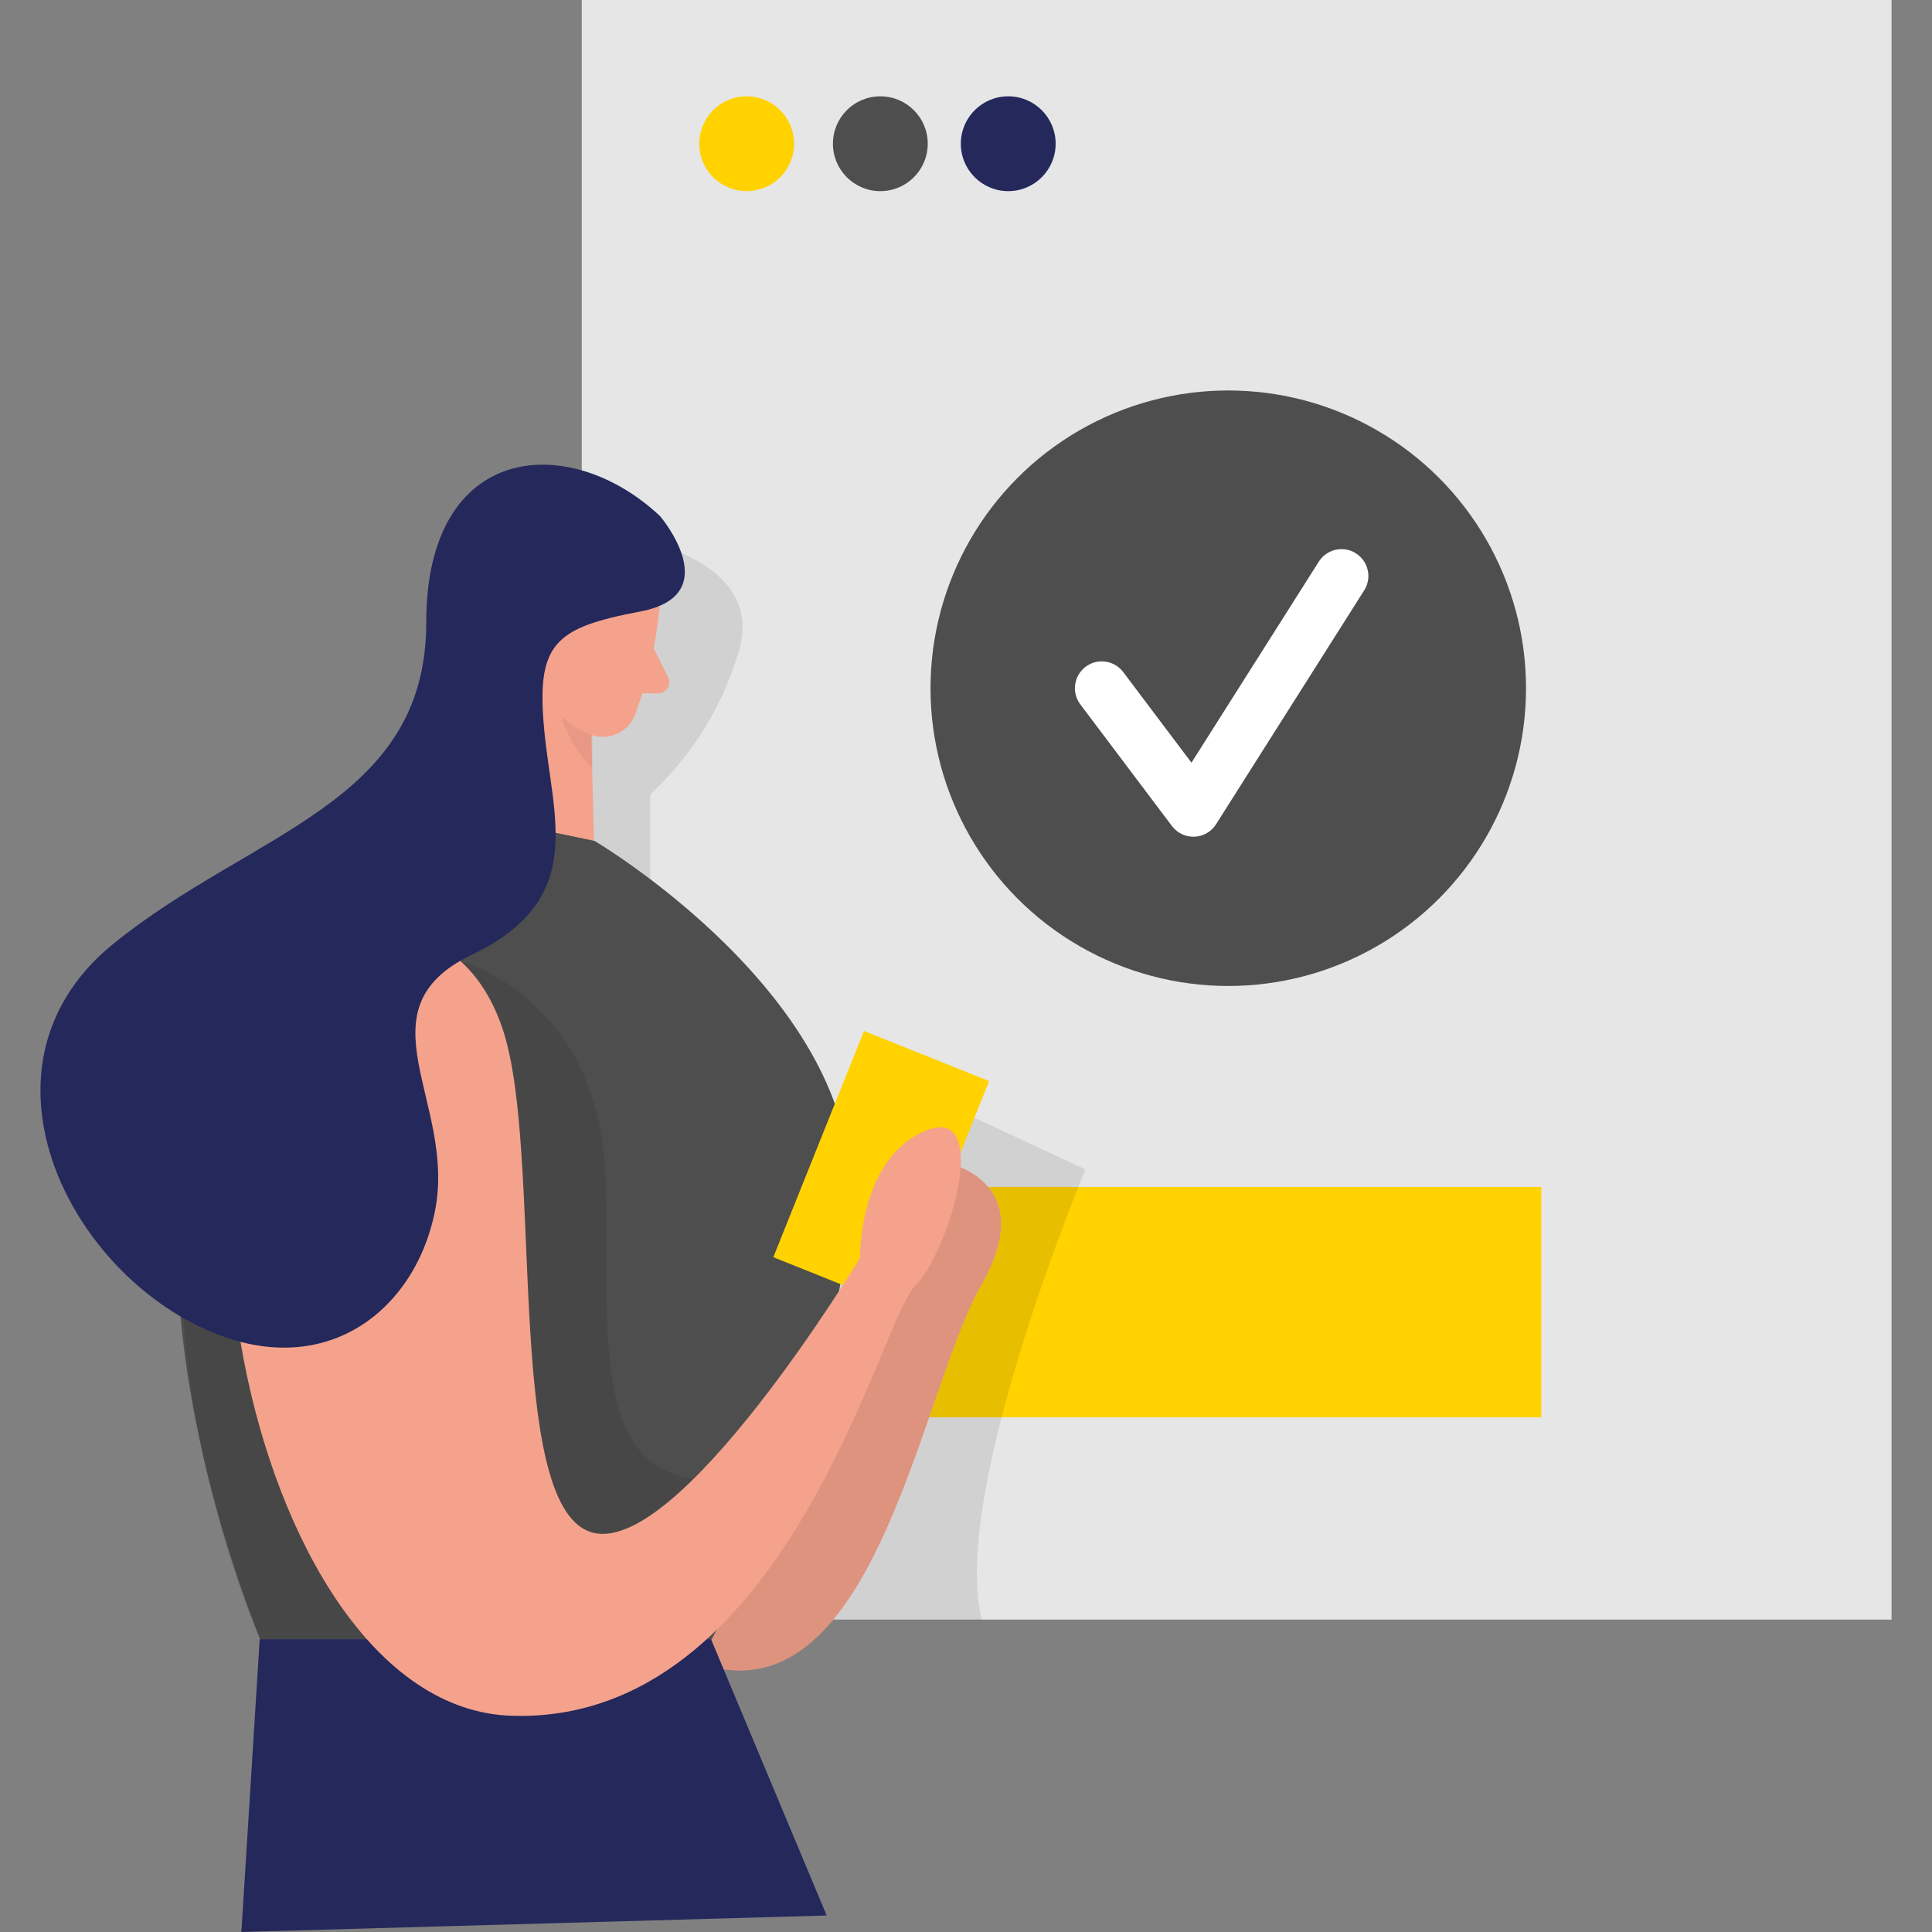 <svg xmlns="http://www.w3.org/2000/svg" xmlns:xlink="http://www.w3.org/1999/xlink" width="120" height="120" viewBox="0 0 120 120">
  <rect x="0" y="0" width="120" height="120" fill="#808080" stroke="none"/>
  <defs>
    <clipPath id="clip-path">
      <rect id="사각형_493" data-name="사각형 493" width="120" height="120" transform="translate(1119 1707)" fill="#fff"/>
    </clipPath>
  </defs>
  <g id="_7" data-name="7" transform="translate(-1119 -1707)" clip-path="url(#clip-path)">
    <g id="Order_Confirmed_Two_Color" data-name="Order Confirmed_Two Color" transform="translate(1121.513 1707)">
      <rect id="사각형_551" data-name="사각형 551" width="81.353" height="100.597" transform="translate(33.621 0)" fill="#e6e6e6"/>
      <rect id="사각형_552" data-name="사각형 552" width="38.086" height="14.308" transform="translate(55.135 73.725)" fill="#ffd200"/>
      <path id="패스_2229" data-name="패스 2229" d="M76.454,47.736s8.189,1.23,6.731,6.828a19.712,19.712,0,0,1-5.559,9.087V76.232L89.607,89.8l3.952-8.006,11.1,5.147s-8.469,20.244-6.428,27.981H83.185L69.5,84.4,71.05,58.1Z" transform="translate(-39.751 -14.311)" opacity="0.09"/>
      <path id="패스_2230" data-name="패스 2230" d="M93.836,79.956s6.519.944,2.625,7.76-6.811,28.313-18.4,23.109Z" transform="translate(-38.038 -7.867)" fill="#f4a28c"/>
      <path id="패스_2231" data-name="패스 2231" d="M93.836,79.956s6.519.944,2.625,7.76-6.811,28.313-18.4,23.109Z" transform="translate(-38.038 -7.867)" opacity="0.09"/>
      <path id="패스_2232" data-name="패스 2232" d="M70.865,50.877,67.051,64.339l7.571,1.573L74.36,55.48Z" transform="translate(-40.241 -13.683)" fill="#f4a28c"/>
      <path id="패스_2233" data-name="패스 2233" d="M73.652,56.91a5.067,5.067,0,0,1-2.287-1.773,8.026,8.026,0,0,0,2.287,5.4Z" transform="translate(-39.379 -12.831)" fill="#ce8172" opacity="0.31"/>
      <path id="패스_2234" data-name="패스 2234" d="M78.106,51.894a26.507,26.507,0,0,1-1.578,6.92,2.15,2.15,0,0,1-2.859,1.064,4.738,4.738,0,0,1-3.025-4.157l-.589-3.9a3.837,3.837,0,0,1,2.385-3.74C75.1,46.8,78.472,49.315,78.106,51.894Z" transform="translate(-39.641 -14.311)" fill="#f4a28c"/>
      <path id="패스_2235" data-name="패스 2235" d="M73.707,62.719l4,.823s16.47,9.722,15.886,22.3-8.618,27.307-8.618,27.307H56.957S37.623,67.792,73.707,62.719Z" transform="translate(-43.294 -11.314)" fill="#4e4e4e"/>
      <rect id="사각형_553" data-name="사각형 553" width="8.372" height="15.143" transform="matrix(0.928, 0.372, -0.372, 0.928, 51.152, 64.034)" fill="#ffd200"/>
      <path id="패스_2236" data-name="패스 2236" d="M69.313,69.642s8.887,2.35,9.03,13.885-.875,19.129,8.326,18.4L63.52,111.771H56.852a65.869,65.869,0,0,1-4.746-19.924C51.483,81.337,62.468,68.024,69.313,69.642Z" transform="translate(-43.235 -9.957)" opacity="0.09"/>
      <path id="패스_2237" data-name="패스 2237" d="M56.247,104.727l-1.138,18.185,36.353-1.024-7.183-17.162Z" transform="translate(-42.629 -2.913)" fill="#24285b"/>
      <path id="패스_2238" data-name="패스 2238" d="M72.851,53.827s.257-1.624-.984-1.716-1.618,2.253,0,2.768Z" transform="translate(-39.493 -13.436)" fill="#f4a28c"/>
      <path id="패스_2239" data-name="패스 2239" d="M61.821,67.993s7.131-1.424,9.659,6.256.046,29.291,5.4,31.172S93.657,88.414,93.657,88.414s-.109-6.148,4.06-7.9,1.538,7.463-.658,9.659-8.012,27.209-25.036,26.677S48,74.364,61.821,67.993Z" transform="translate(-42.754 -10.28)" fill="#f4a28c"/>
      <path id="패스_2240" data-name="패스 2240" d="M76.677,53.426l.9,1.824a.686.686,0,0,1-.606.984H75.31Z" transform="translate(-38.589 -13.173)" fill="#f4a28c"/>
      <path id="패스_2241" data-name="패스 2241" d="M83.2,47.136s4.157,4.889-1.224,5.913-6.491,1.99-5.97,7.434,2.642,10.459-4.489,13.879-1.006,9.15-2.287,15.835-7.594,11.311-15.623,6.754S40.61,80.7,49.228,73.7s19.443-8.687,19.443-19.97S77.638,41.88,83.2,47.136Z" transform="translate(-44.709 -15.071)" fill="#24285b"/>
      <circle id="타원_75" data-name="타원 75" cx="18.494" cy="18.494" r="18.494" transform="translate(55.283 24.253)" fill="#4e4e4e"/>
      <circle id="타원_76" data-name="타원 76" cx="2.945" cy="2.945" r="2.945" transform="translate(40.918 5.982)" fill="#ffd200"/>
      <circle id="타원_77" data-name="타원 77" cx="2.945" cy="2.945" r="2.945" transform="translate(49.221 5.982)" fill="#4e4e4e"/>
      <circle id="타원_78" data-name="타원 78" cx="2.945" cy="2.945" r="2.945" transform="translate(57.165 5.982)" fill="#24285b"/>
      <path id="패스_2242" data-name="패스 2242" d="M99.643,56.666l5.69,7.554,9.2-14.525" transform="translate(-33.723 -13.919)" fill="none" stroke="#fff" stroke-linecap="round" stroke-linejoin="round" stroke-width="3.336"/>
    </g>
  </g>
</svg>
